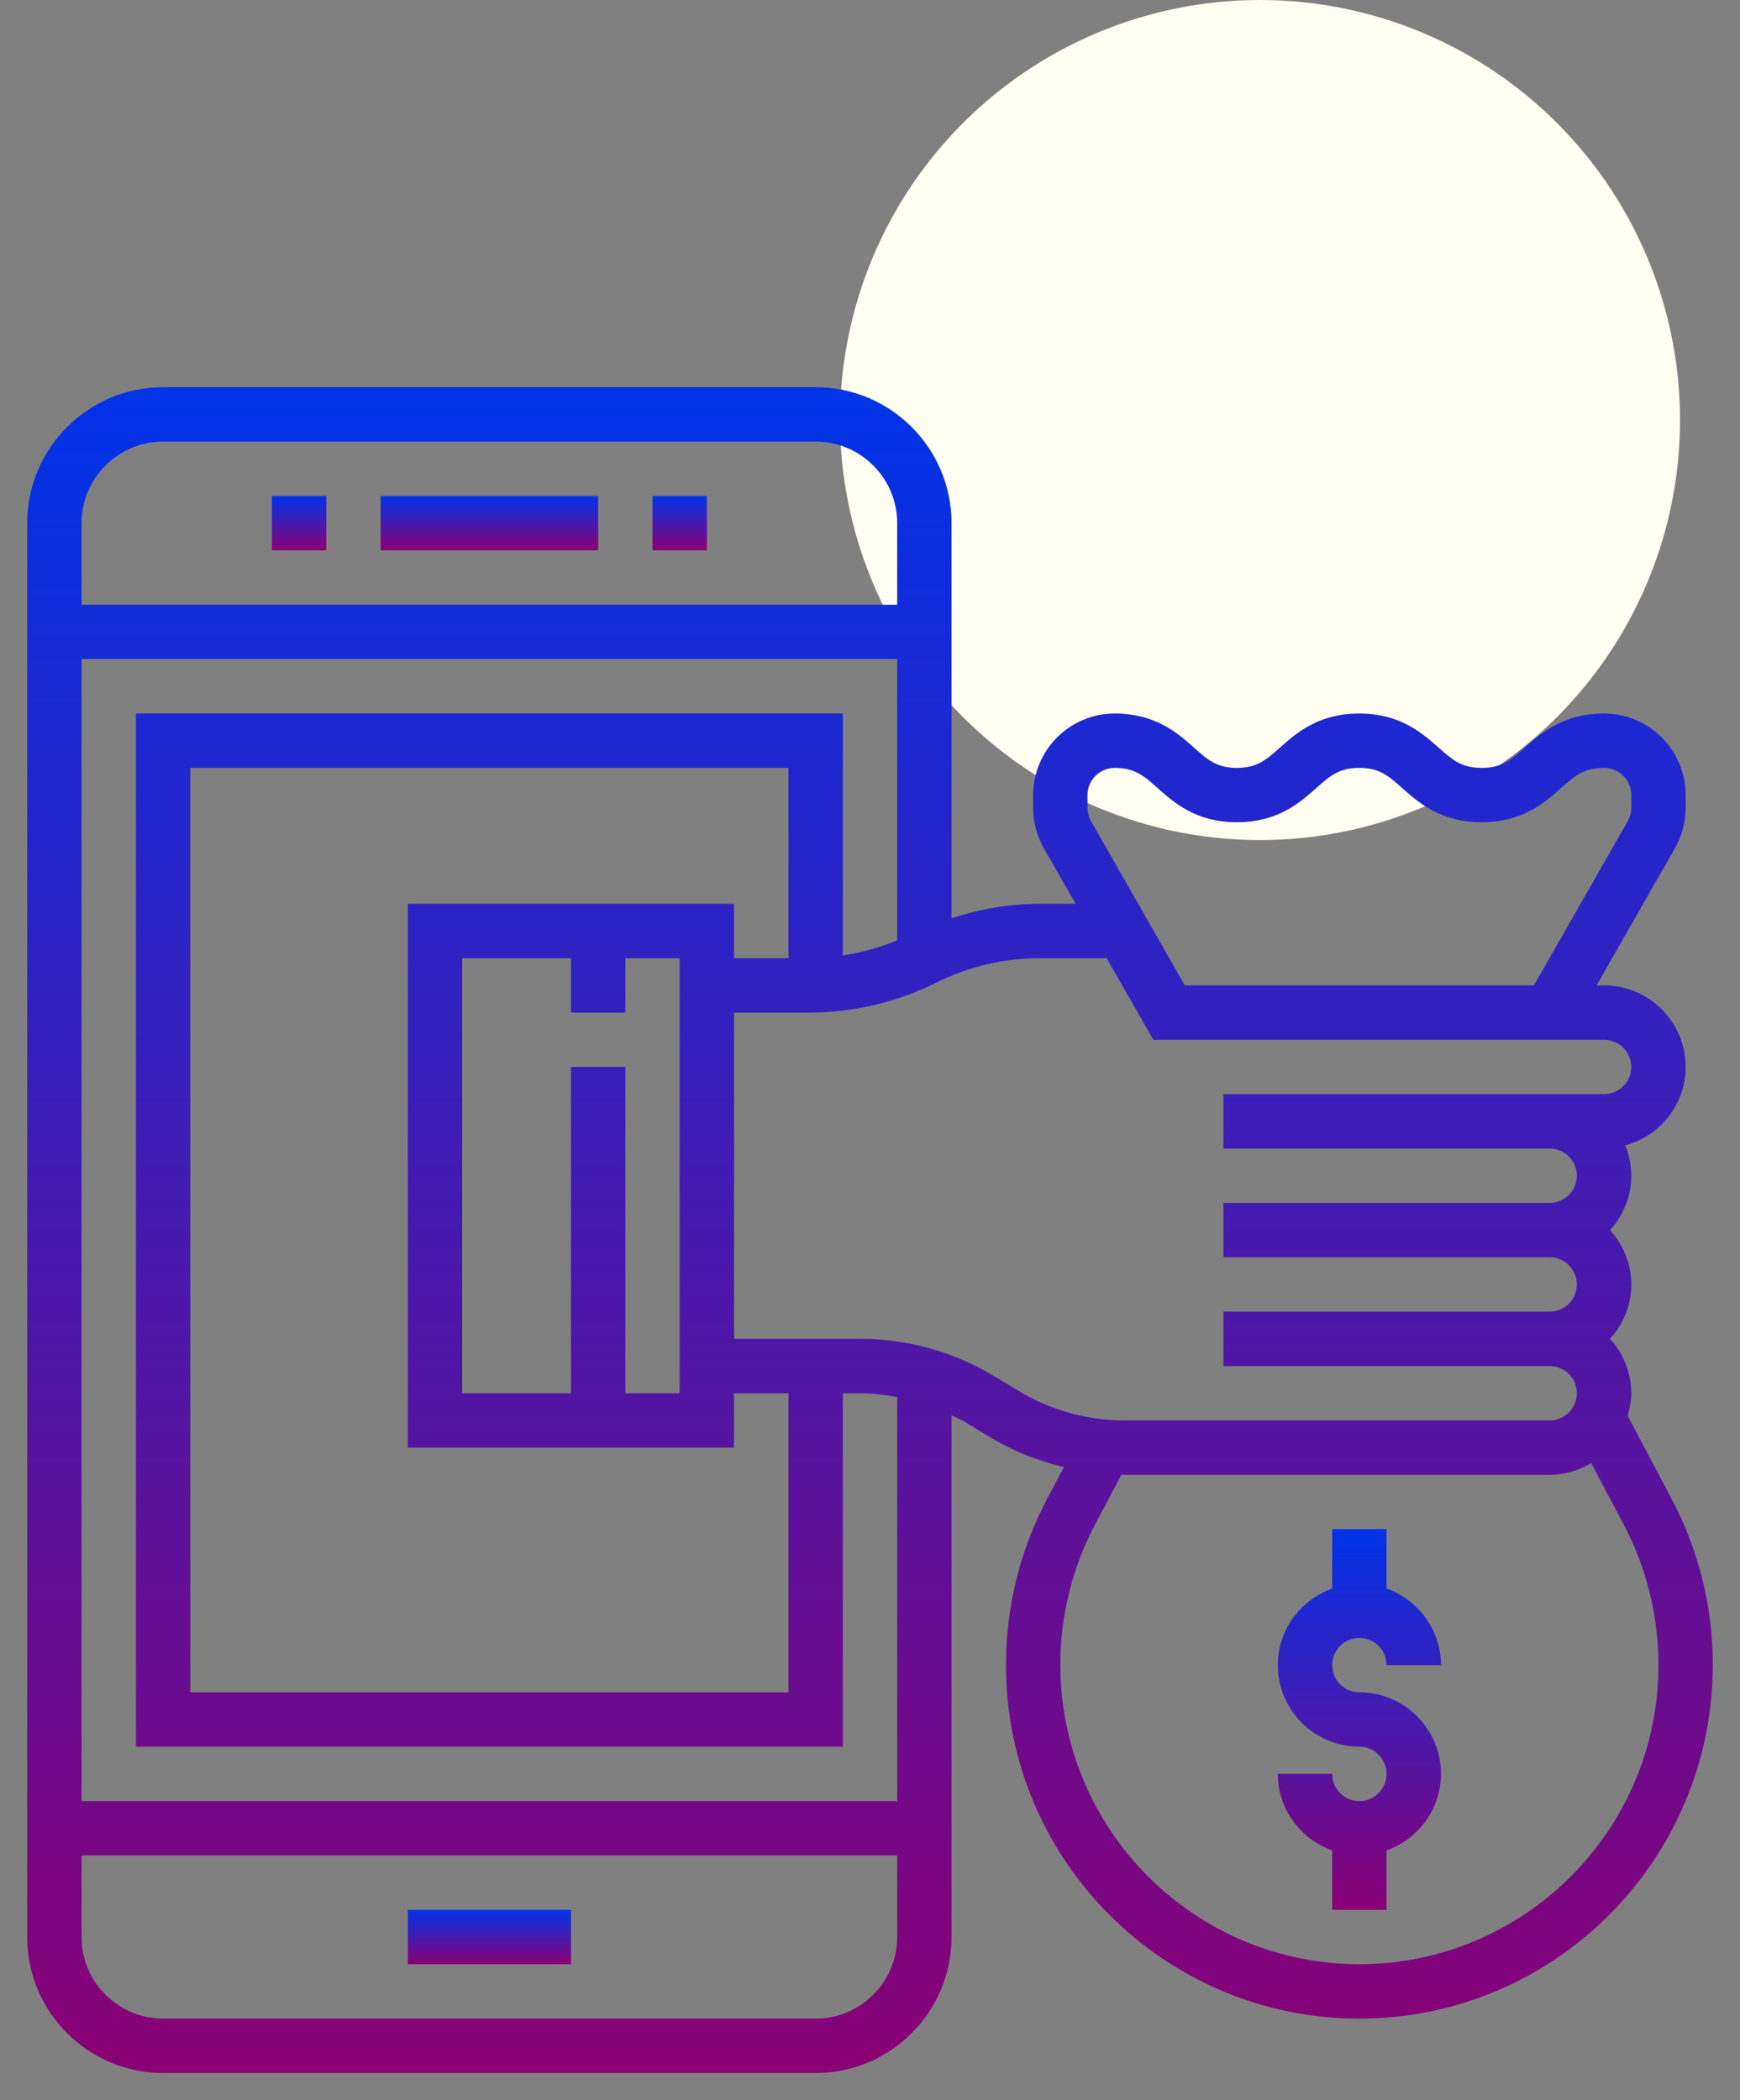<svg width="29" height="35" viewBox="0 0 29 35" fill="none" xmlns="http://www.w3.org/2000/svg">
<rect x="0" y="0" width="29" height="35" fill="#808080" stroke="none"/>
<circle cx="21" cy="7" r="7" fill="#FFFEF0"/>
<g clip-path="url(#clip0_59_29075)">
<path d="M27.864 24.987L27.128 23.594C27.163 23.474 27.188 23.35 27.188 23.219C27.188 22.869 27.051 22.554 26.834 22.312C27.052 22.071 27.188 21.756 27.188 21.406C27.188 21.057 27.051 20.741 26.834 20.5C27.052 20.259 27.188 19.943 27.188 19.594C27.188 19.415 27.151 19.245 27.088 19.088C27.666 18.931 28.094 18.408 28.094 17.781C28.094 17.032 27.484 16.422 26.734 16.422H26.609L27.915 14.137C28.032 13.932 28.094 13.699 28.094 13.463V13.25C28.094 12.501 27.484 11.891 26.734 11.891C26.052 11.891 25.683 12.219 25.413 12.458C25.184 12.662 25.032 12.797 24.694 12.797C24.356 12.797 24.205 12.662 23.975 12.458C23.705 12.219 23.336 11.891 22.654 11.891C21.972 11.891 21.603 12.219 21.334 12.458C21.104 12.662 20.953 12.797 20.615 12.797C20.278 12.797 20.127 12.662 19.898 12.458C19.628 12.219 19.26 11.891 18.578 11.891C17.829 11.891 17.219 12.501 17.219 13.25V13.463C17.219 13.699 17.281 13.932 17.398 14.137L17.927 15.062H17.326C16.829 15.062 16.332 15.149 15.859 15.302V8.719C15.859 7.469 14.843 6.453 13.594 6.453H2.719C1.469 6.453 0.453 7.469 0.453 8.719V32.281C0.453 33.531 1.469 34.547 2.719 34.547H13.594C14.843 34.547 15.859 33.531 15.859 32.281V23.586C15.937 23.625 16.016 23.66 16.091 23.704L16.521 23.963C16.898 24.189 17.308 24.348 17.732 24.45L17.448 24.986C17.002 25.832 16.766 26.784 16.766 27.75C16.766 30.998 19.408 33.641 22.656 33.641C25.904 33.641 28.547 30.998 28.547 27.739C28.547 26.784 28.311 25.832 27.864 24.987ZM18.125 13.25C18.125 13 18.328 12.797 18.578 12.797C18.915 12.797 19.067 12.931 19.295 13.135C19.565 13.375 19.933 13.703 20.615 13.703C21.297 13.703 21.666 13.375 21.935 13.136C22.165 12.931 22.316 12.797 22.654 12.797C22.992 12.797 23.143 12.931 23.373 13.136C23.643 13.375 24.012 13.703 24.694 13.703C25.376 13.703 25.746 13.375 26.015 13.136C26.245 12.931 26.397 12.797 26.734 12.797C26.985 12.797 27.188 13 27.188 13.25V13.463C27.188 13.541 27.167 13.619 27.128 13.687L25.565 16.422H19.747L18.185 13.687C18.146 13.619 18.125 13.541 18.125 13.463V13.25ZM2.719 7.359H13.594C14.343 7.359 14.953 7.969 14.953 8.719V10.078H1.359V8.719C1.359 7.969 1.969 7.359 2.719 7.359ZM13.594 33.641H2.719C1.969 33.641 1.359 33.031 1.359 32.281V30.922H14.953V32.281C14.953 33.031 14.343 33.641 13.594 33.641ZM14.953 30.016H1.359V10.984H14.953V15.671C14.662 15.791 14.358 15.876 14.047 15.922V11.891H2.266V29.109H14.047V23.219H14.336C14.544 23.219 14.75 23.245 14.953 23.282V30.016ZM6.797 15.062V24.125H12.234V23.219H13.141V28.203H3.172V12.797H13.141V15.969H12.234V15.062H6.797ZM9.516 17.781V23.219H7.703V15.969H9.516V16.875H10.422V15.969H11.328V23.219H10.422V17.781H9.516ZM16.557 22.927C15.887 22.525 15.118 22.312 14.336 22.312H12.234V16.875H13.487C14.22 16.875 14.954 16.702 15.609 16.374C16.139 16.109 16.733 15.969 17.326 15.969H18.445L19.222 17.328H26.734C26.985 17.328 27.188 17.532 27.188 17.781C27.188 18.031 26.985 18.234 26.734 18.234H25.828H23.109H20.391V19.141H23.109H25.828C26.078 19.141 26.281 19.344 26.281 19.594C26.281 19.843 26.078 20.047 25.828 20.047H23.109H20.391V20.953H23.109H25.828C26.078 20.953 26.281 21.157 26.281 21.406C26.281 21.656 26.078 21.859 25.828 21.859H20.391V22.766H25.828C26.078 22.766 26.281 22.969 26.281 23.219C26.281 23.468 26.078 23.672 25.828 23.672H18.742C18.124 23.672 17.517 23.504 16.987 23.186L16.557 22.927ZM22.656 32.734C19.908 32.734 17.672 30.498 17.672 27.739C17.672 26.931 17.871 26.125 18.249 25.41L18.691 24.575C18.708 24.575 18.724 24.579 18.741 24.579H25.828C26.082 24.579 26.317 24.504 26.52 24.383L27.063 25.41C27.441 26.125 27.641 26.93 27.641 27.75C27.641 30.498 25.404 32.734 22.656 32.734Z" fill="url(#paint0_linear_59_29075)"/>
<path d="M22.656 27.297C22.906 27.297 23.109 27.5 23.109 27.75H24.016C24.016 27.16 23.636 26.662 23.109 26.474V25.484H22.203V26.474C21.677 26.662 21.297 27.16 21.297 27.75C21.297 28.5 21.907 29.109 22.656 29.109C22.906 29.109 23.109 29.313 23.109 29.562C23.109 29.812 22.906 30.016 22.656 30.016C22.406 30.016 22.203 29.812 22.203 29.562H21.297C21.297 30.152 21.677 30.651 22.203 30.838V31.828H23.109V30.838C23.636 30.651 24.016 30.152 24.016 29.562C24.016 28.813 23.406 28.203 22.656 28.203C22.406 28.203 22.203 28 22.203 27.75C22.203 27.5 22.406 27.297 22.656 27.297Z" fill="url(#paint1_linear_59_29075)"/>
<path d="M9.969 8.266H6.344V9.172H9.969V8.266Z" fill="url(#paint2_linear_59_29075)"/>
<path d="M11.781 8.266H10.875V9.172H11.781V8.266Z" fill="url(#paint3_linear_59_29075)"/>
<path d="M5.438 8.266H4.531V9.172H5.438V8.266Z" fill="url(#paint4_linear_59_29075)"/>
<path d="M9.516 31.828H6.797V32.734H9.516V31.828Z" fill="url(#paint5_linear_59_29075)"/>
</g>
<defs>
<linearGradient id="paint0_linear_59_29075" x1="14.5" y1="6.453" x2="14.5" y2="34.547" gradientUnits="userSpaceOnUse">
<stop stop-color="#0033EA"/>
<stop offset="1" stop-color="#8A0074"/>
</linearGradient>
<linearGradient id="paint1_linear_59_29075" x1="22.656" y1="25.484" x2="22.656" y2="31.828" gradientUnits="userSpaceOnUse">
<stop stop-color="#0033EA"/>
<stop offset="1" stop-color="#8A0074"/>
</linearGradient>
<linearGradient id="paint2_linear_59_29075" x1="8.156" y1="8.266" x2="8.156" y2="9.172" gradientUnits="userSpaceOnUse">
<stop stop-color="#0033EA"/>
<stop offset="1" stop-color="#8A0074"/>
</linearGradient>
<linearGradient id="paint3_linear_59_29075" x1="11.328" y1="8.266" x2="11.328" y2="9.172" gradientUnits="userSpaceOnUse">
<stop stop-color="#0033EA"/>
<stop offset="1" stop-color="#8A0074"/>
</linearGradient>
<linearGradient id="paint4_linear_59_29075" x1="4.984" y1="8.266" x2="4.984" y2="9.172" gradientUnits="userSpaceOnUse">
<stop stop-color="#0033EA"/>
<stop offset="1" stop-color="#8A0074"/>
</linearGradient>
<linearGradient id="paint5_linear_59_29075" x1="8.156" y1="31.828" x2="8.156" y2="32.734" gradientUnits="userSpaceOnUse">
<stop stop-color="#0033EA"/>
<stop offset="1" stop-color="#8A0074"/>
</linearGradient>
<clipPath id="clip0_59_29075">
<rect width="29" height="29" fill="white" transform="translate(0 6)"/>
</clipPath>
</defs>
</svg>
